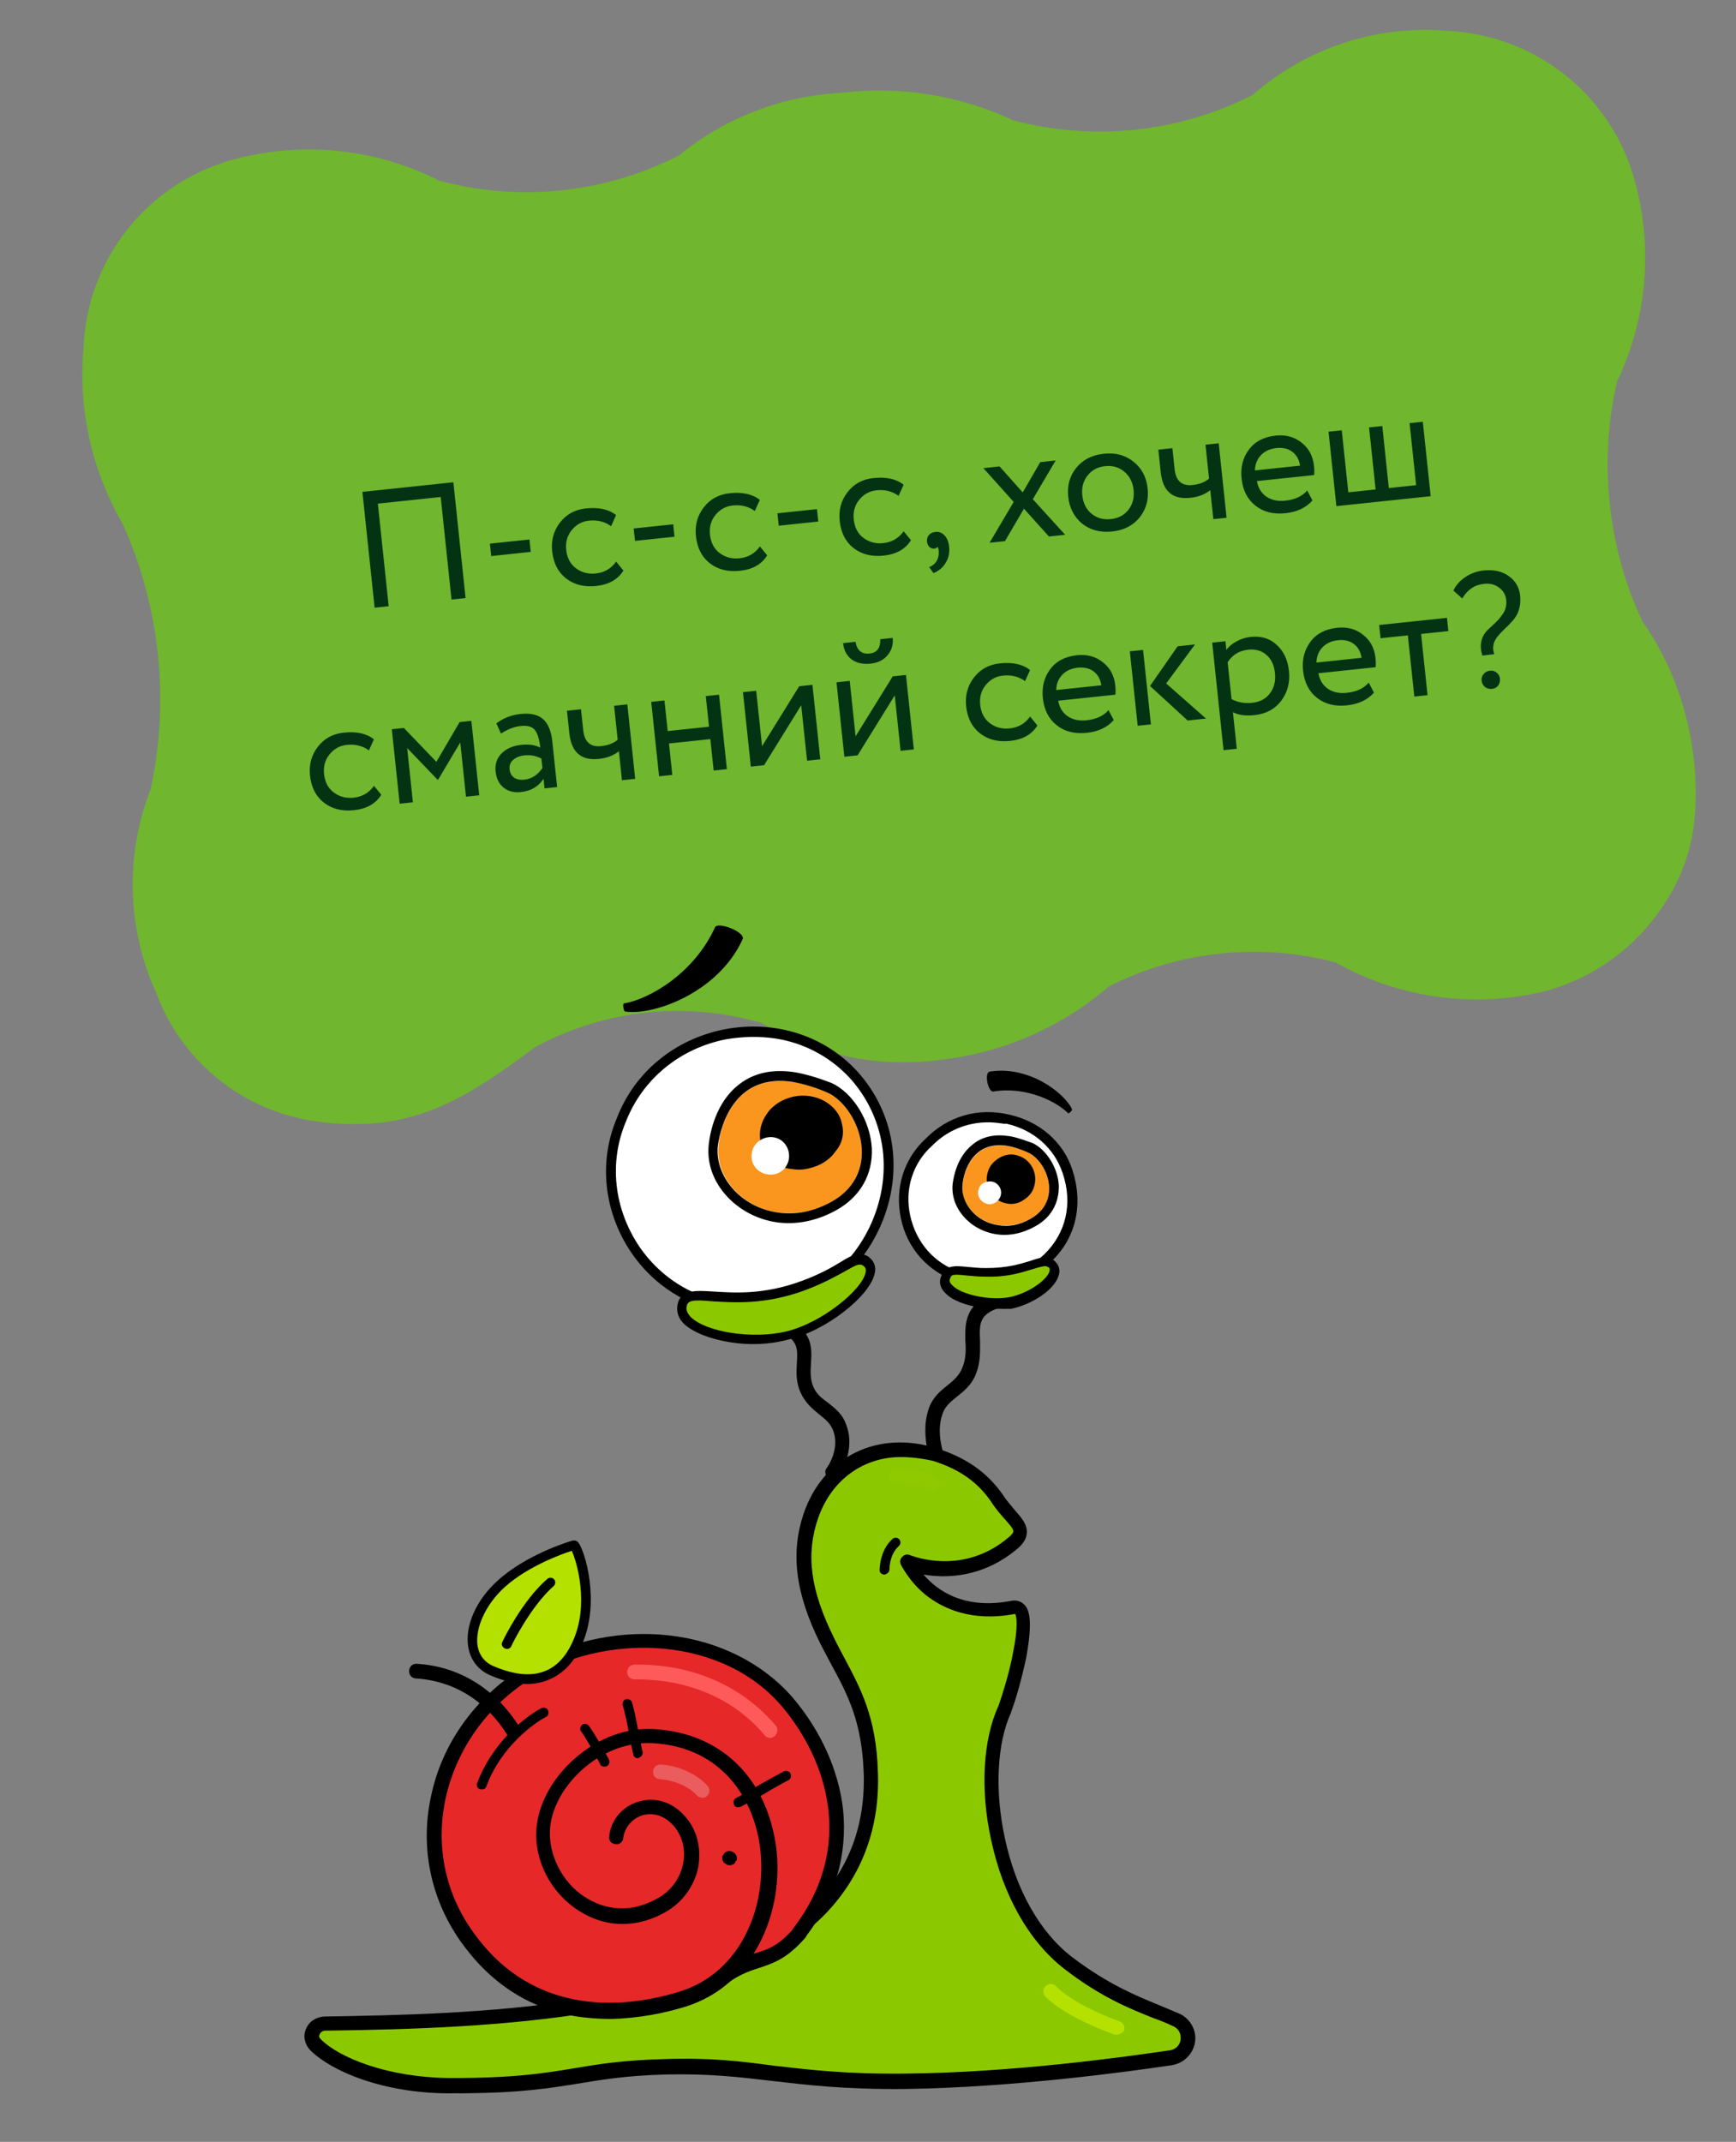 <svg width="167" height="206" viewBox="0 0 167 206" fill="none" xmlns="http://www.w3.org/2000/svg">
<rect x="0" y="0" width="167" height="206" fill="#808080" stroke="none"/>
<g clip-path="url(#clip0_1590_18374)">
<path d="M158.009 59.786C154.658 52.75 153.761 44.245 155.569 36.664C158.472 30.587 159.054 23.662 157.205 17.19C156.104 13.289 153.815 9.826 150.653 7.282C147.491 4.739 143.615 3.239 139.56 2.992C136.134 2.658 132.676 3.031 129.4 4.086C126.124 5.142 123.1 6.858 120.516 9.128C113.388 12.753 105.168 13.621 97.439 11.563C92.291 9.15 86.563 8.239 80.917 8.936C75.202 9.221 69.73 11.331 65.307 14.955C58.196 18.58 49.99 19.446 42.279 17.386C36.129 14.261 29.031 13.539 22.374 15.361C18.374 16.469 14.83 18.815 12.253 22.062C9.676 25.309 8.199 29.288 8.036 33.426C7.504 39.325 8.816 45.243 11.793 50.366C15.397 58.377 16.341 67.329 14.489 75.916C13.264 79.052 12.681 82.401 12.774 85.765C12.867 89.13 13.634 92.441 15.031 95.504C16.23 98.742 18.283 101.596 20.973 103.767C23.662 105.938 26.889 107.345 30.314 107.839C39.659 109.161 44.847 105.618 51.515 100.69C58.183 97.091 66.005 96.265 73.277 98.393C78.456 101.501 84.546 102.747 90.535 101.925C96.503 101.245 102.128 98.786 106.675 94.868C113.418 91.456 121.181 90.636 128.486 92.566C134.553 95.988 141.694 96.989 148.473 95.367C152.456 94.337 156.013 92.082 158.64 88.922C161.266 85.762 162.784 82.288 163.061 78.193C163.515 71.461 161.544 64.366 157.435 59.01" fill="#70B62E"/>
</g>
<path d="M44.789 57.522L43.436 57.665L42.395 47.8L36.349 48.438L37.39 58.303L36.038 58.446L34.862 47.308L43.613 46.384L44.789 57.522ZM51.057 53.08L47.255 53.481L47.129 52.288L50.931 51.886L51.057 53.08ZM59.271 54.015L59.973 54.874C59.442 55.734 58.566 56.229 57.346 56.358C56.201 56.478 55.237 56.237 54.455 55.633C53.683 55.028 53.237 54.158 53.117 53.023C53.006 51.973 53.258 51.051 53.871 50.257C54.484 49.463 55.311 49.011 56.35 48.901C57.602 48.769 58.574 48.983 59.266 49.542L58.783 50.607C58.179 50.167 57.468 49.99 56.651 50.076C55.983 50.146 55.431 50.451 54.994 50.991C54.567 51.519 54.392 52.148 54.47 52.88C54.551 53.655 54.86 54.244 55.396 54.649C55.944 55.063 56.584 55.231 57.316 55.154C58.143 55.067 58.795 54.687 59.271 54.015ZM64.887 51.62L61.084 52.021L60.958 50.828L64.761 50.427L64.887 51.62ZM73.101 52.555L73.803 53.414C73.271 54.275 72.396 54.769 71.176 54.898C70.03 55.019 69.066 54.777 68.284 54.173C67.512 53.569 67.066 52.698 66.947 51.563C66.836 50.513 67.087 49.591 67.7 48.797C68.314 48.003 69.14 47.551 70.18 47.441C71.431 47.309 72.403 47.523 73.095 48.083L72.612 49.147C72.008 48.707 71.297 48.53 70.481 48.616C69.812 48.687 69.26 48.992 68.824 49.531C68.397 50.059 68.222 50.689 68.299 51.421C68.381 52.195 68.69 52.785 69.226 53.189C69.774 53.603 70.413 53.772 71.145 53.694C71.973 53.607 72.625 53.227 73.101 52.555ZM78.716 50.16L74.913 50.562L74.787 49.368L78.59 48.967L78.716 50.16ZM86.93 51.095L87.632 51.954C87.101 52.815 86.225 53.309 85.005 53.438C83.86 53.559 82.896 53.318 82.113 52.714C81.342 52.109 80.896 51.239 80.776 50.104C80.665 49.053 80.916 48.131 81.53 47.337C82.143 46.543 82.97 46.091 84.009 45.981C85.261 45.849 86.233 46.063 86.925 46.623L86.442 47.688C85.837 47.247 85.127 47.07 84.31 47.156C83.642 47.227 83.09 47.532 82.653 48.071C82.226 48.599 82.051 49.229 82.129 49.961C82.21 50.735 82.519 51.325 83.055 51.729C83.603 52.144 84.243 52.312 84.975 52.235C85.802 52.147 86.454 51.767 86.93 51.095ZM89.177 52.097C89.15 51.842 89.208 51.632 89.352 51.467C89.494 51.291 89.708 51.188 89.995 51.158C90.334 51.122 90.625 51.236 90.867 51.5C91.109 51.754 91.254 52.114 91.303 52.58C91.364 53.153 91.257 53.663 90.982 54.111C90.719 54.567 90.326 54.904 89.802 55.12L89.388 54.552C89.921 54.324 90.223 53.933 90.293 53.379C90.33 53.01 90.296 52.746 90.194 52.585C90.14 52.687 90.028 52.747 89.859 52.765C89.7 52.782 89.549 52.728 89.407 52.603C89.275 52.467 89.198 52.298 89.177 52.097ZM100.071 44.447L101.551 44.291L99.354 48.014L102.466 51.434L100.907 51.599L98.501 48.925L96.674 52.046L95.195 52.202L97.515 48.273L94.598 45.025L96.157 44.86L98.384 47.36L100.071 44.447ZM104.097 50.361C103.321 49.714 102.876 48.854 102.763 47.783C102.649 46.701 102.905 45.773 103.531 44.999C104.167 44.213 105.052 43.76 106.187 43.641C107.322 43.521 108.277 43.779 109.053 44.416C109.837 45.041 110.287 45.895 110.401 46.977C110.515 48.059 110.254 48.993 109.619 49.778C108.992 50.552 108.112 50.999 106.977 51.119C105.852 51.238 104.892 50.985 104.097 50.361ZM104.623 45.736C104.205 46.252 104.036 46.887 104.116 47.64C104.195 48.393 104.488 48.979 104.993 49.398C105.51 49.826 106.129 50.002 106.851 49.926C107.572 49.85 108.136 49.554 108.543 49.039C108.959 48.513 109.128 47.873 109.048 47.12C108.971 46.388 108.673 45.802 108.155 45.364C107.649 44.934 107.035 44.758 106.313 44.834C105.592 44.91 105.028 45.211 104.623 45.736ZM115.965 42.77L117.238 42.635L117.993 49.795L116.721 49.93L116.427 47.145C115.912 47.553 115.267 47.798 114.493 47.88C112.796 48.059 111.851 47.237 111.658 45.412L111.43 43.248L112.782 43.105L112.996 45.126C113.114 46.251 113.688 46.758 114.717 46.65C115.385 46.579 115.916 46.373 116.309 46.031L115.965 42.77ZM125.752 47.175L126.256 48.135C125.632 48.834 124.769 49.241 123.666 49.358C122.499 49.481 121.535 49.239 120.774 48.633C120.002 48.028 119.556 47.158 119.436 46.023C119.323 44.952 119.558 44.026 120.141 43.246C120.713 42.467 121.577 42.016 122.733 41.894C123.688 41.793 124.51 42.018 125.201 42.567C125.902 43.104 126.303 43.856 126.405 44.821C126.437 45.129 126.441 45.418 126.416 45.689L120.91 46.27C121.034 46.932 121.339 47.431 121.824 47.766C122.321 48.1 122.924 48.229 123.635 48.154C124.569 48.056 125.274 47.729 125.752 47.175ZM122.795 43.094C122.169 43.16 121.668 43.39 121.291 43.784C120.925 44.177 120.735 44.663 120.722 45.244L125.065 44.785C124.971 44.195 124.72 43.749 124.313 43.449C123.916 43.148 123.411 43.029 122.795 43.094ZM137.628 47.723L128.558 48.68L127.802 41.52L129.075 41.386L129.705 47.352L132.33 47.075L131.701 41.108L132.974 40.974L133.603 46.941L136.229 46.664L135.599 40.697L136.872 40.563L137.628 47.723ZM35.976 75.579L36.678 76.438C36.147 77.299 35.272 77.793 34.052 77.922C32.906 78.043 31.942 77.801 31.16 77.198C30.388 76.593 29.942 75.722 29.822 74.588C29.712 73.537 29.963 72.615 30.576 71.821C31.189 71.027 32.016 70.575 33.056 70.465C34.307 70.333 35.279 70.547 35.971 71.107L35.488 72.171C34.884 71.731 34.173 71.554 33.356 71.64C32.688 71.711 32.136 72.016 31.699 72.555C31.272 73.083 31.098 73.713 31.175 74.445C31.256 75.219 31.566 75.809 32.102 76.213C32.649 76.627 33.289 76.796 34.021 76.719C34.849 76.631 35.5 76.251 35.976 75.579ZM39.72 77.163L38.447 77.297L37.691 70.137L38.853 70.014L41.98 73.272L44.215 69.448L45.345 69.329L46.1 76.489L44.827 76.624L44.277 71.405L42.145 74.992L42.098 74.997L39.169 71.944L39.72 77.163ZM48.193 70.557L47.751 69.574C48.416 69.064 49.189 68.762 50.069 68.669C51.034 68.568 51.76 68.732 52.245 69.164C52.73 69.595 53.026 70.31 53.131 71.307L53.594 75.698L52.385 75.826L52.288 74.903C51.798 75.652 51.071 76.077 50.106 76.179C49.448 76.249 48.897 76.108 48.452 75.758C48.007 75.398 47.748 74.878 47.676 74.199C47.602 73.499 47.794 72.921 48.249 72.466C48.704 71.999 49.335 71.723 50.141 71.638C50.894 71.559 51.505 71.65 51.972 71.912C51.887 71.106 51.714 70.539 51.455 70.213C51.195 69.886 50.747 69.756 50.111 69.823C49.463 69.892 48.824 70.136 48.193 70.557ZM50.43 74.987C51.141 74.912 51.724 74.539 52.178 73.869L52.083 72.962C51.604 72.691 51.051 72.588 50.425 72.654C49.99 72.7 49.636 72.845 49.361 73.088C49.096 73.32 48.983 73.621 49.022 73.993C49.059 74.343 49.2 74.607 49.444 74.785C49.698 74.962 50.027 75.029 50.43 74.987ZM59.075 67.88L60.348 67.745L61.104 74.906L59.831 75.04L59.537 72.255C59.023 72.664 58.378 72.909 57.604 72.99C55.906 73.17 54.962 72.347 54.769 70.522L54.541 68.358L55.893 68.216L56.106 70.236C56.225 71.361 56.799 71.869 57.828 71.76C58.496 71.69 59.027 71.484 59.42 71.142L59.075 67.88ZM69.926 73.975L68.653 74.109L68.334 71.086L64.356 71.505L64.675 74.529L63.402 74.663L62.646 67.503L63.919 67.368L64.23 70.312L68.208 69.892L67.897 66.949L69.17 66.814L69.926 73.975ZM77.075 67.83L73.501 73.597L72.228 73.731L71.472 66.571L72.745 66.437L73.308 71.767L76.882 66L78.155 65.866L78.911 73.026L77.638 73.16L77.075 67.83ZM86.072 66.88L82.498 72.647L81.225 72.782L80.469 65.622L81.742 65.487L82.305 70.818L85.879 65.051L87.152 64.916L87.908 72.076L86.635 72.211L86.072 66.88ZM81.101 61.855L82.294 61.728C82.447 62.56 82.899 62.936 83.652 62.856C84.363 62.781 84.706 62.321 84.681 61.477L85.875 61.351C85.943 61.998 85.777 62.557 85.376 63.028C84.985 63.488 84.444 63.754 83.755 63.827C83.002 63.906 82.386 63.767 81.909 63.41C81.441 63.041 81.172 62.523 81.101 61.855ZM99.094 68.917L99.797 69.776C99.265 70.636 98.39 71.131 97.17 71.26C96.024 71.381 95.06 71.139 94.278 70.535C93.506 69.93 93.06 69.06 92.94 67.925C92.83 66.875 93.081 65.953 93.694 65.159C94.308 64.365 95.134 63.913 96.174 63.803C97.425 63.671 98.397 63.885 99.089 64.445L98.606 65.509C98.002 65.069 97.291 64.892 96.475 64.978C95.806 65.049 95.254 65.353 94.817 65.893C94.391 66.421 94.216 67.051 94.293 67.782C94.375 68.557 94.684 69.146 95.22 69.551C95.767 69.965 96.407 70.133 97.139 70.056C97.967 69.969 98.618 69.589 99.094 68.917ZM106.637 68.298L107.141 69.258C106.517 69.957 105.654 70.364 104.551 70.481C103.384 70.604 102.42 70.362 101.659 69.756C100.887 69.151 100.441 68.281 100.321 67.146C100.208 66.075 100.443 65.149 101.026 64.369C101.598 63.59 102.462 63.139 103.618 63.017C104.573 62.917 105.396 63.141 106.086 63.69C106.787 64.227 107.188 64.979 107.29 65.944C107.322 66.252 107.326 66.541 107.301 66.812L101.795 67.393C101.919 68.055 102.224 68.554 102.709 68.889C103.206 69.223 103.809 69.352 104.52 69.277C105.454 69.179 106.159 68.852 106.637 68.298ZM103.68 64.217C103.055 64.284 102.553 64.513 102.177 64.907C101.81 65.3 101.62 65.786 101.607 66.367L105.95 65.909C105.856 65.318 105.605 64.872 105.198 64.572C104.802 64.271 104.296 64.153 103.68 64.217ZM113.286 62.158L114.957 61.981L112.183 65.733L116.015 69.11L114.248 69.296L110.632 65.977L113.286 62.158ZM110.716 69.669L109.443 69.803L108.687 62.643L109.96 62.509L110.716 69.669ZM118.977 72.015L117.704 72.149L116.612 61.807L117.885 61.672L117.974 62.516C118.197 62.192 118.522 61.916 118.949 61.689C119.374 61.451 119.825 61.307 120.303 61.256C121.321 61.149 122.158 61.404 122.813 62.021C123.488 62.626 123.882 63.463 123.995 64.535C124.111 65.627 123.863 66.581 123.252 67.397C122.65 68.2 121.792 68.661 120.678 68.778C119.819 68.869 119.128 68.776 118.605 68.498L118.977 72.015ZM120.063 62.488C119.214 62.578 118.559 62.979 118.098 63.693L118.473 67.241C119.074 67.553 119.73 67.672 120.441 67.597C121.194 67.517 121.768 67.215 122.163 66.691C122.568 66.155 122.73 65.5 122.648 64.725C122.568 63.972 122.298 63.395 121.837 62.993C121.376 62.58 120.784 62.412 120.063 62.488ZM131.67 65.655L132.173 66.616C131.55 67.314 130.687 67.722 129.583 67.838C128.417 67.962 127.453 67.72 126.691 67.114C125.92 66.509 125.474 65.639 125.354 64.504C125.241 63.433 125.476 62.507 126.058 61.727C126.631 60.948 127.495 60.497 128.651 60.375C129.606 60.274 130.428 60.498 131.119 61.048C131.819 61.585 132.221 62.337 132.322 63.302C132.355 63.609 132.359 63.899 132.334 64.169L126.828 64.751C126.952 65.413 127.256 65.912 127.742 66.247C128.239 66.581 128.842 66.71 129.553 66.635C130.486 66.537 131.192 66.21 131.67 65.655ZM128.713 61.575C128.087 61.641 127.586 61.871 127.209 62.265C126.843 62.657 126.653 63.144 126.639 63.725L130.983 63.266C130.889 62.676 130.638 62.23 130.231 61.93C129.834 61.629 129.328 61.51 128.713 61.575ZM135.433 61.107L132.808 61.384L132.673 60.111L139.197 59.423L139.331 60.696L136.706 60.973L137.327 66.86L136.055 66.995L135.433 61.107ZM144.894 57.695C144.843 57.207 144.613 56.813 144.206 56.513C143.81 56.212 143.33 56.09 142.768 56.15C141.856 56.246 141.155 56.717 140.665 57.562L139.812 56.8C140.058 56.281 140.441 55.849 140.962 55.504C141.483 55.149 142.066 54.937 142.713 54.869C143.7 54.764 144.513 54.947 145.152 55.416C145.791 55.874 146.151 56.495 146.234 57.28C146.287 57.779 146.248 58.228 146.119 58.628C146.088 58.738 146.05 58.844 146.007 58.945C145.965 59.046 145.911 59.149 145.847 59.252C145.781 59.345 145.726 59.425 145.679 59.495C145.643 59.552 145.576 59.634 145.48 59.741C145.383 59.837 145.315 59.909 145.277 59.956C145.249 59.991 145.177 60.068 145.061 60.188C144.943 60.297 144.87 60.363 144.84 60.388C144.782 60.447 144.7 60.531 144.593 60.639C144.496 60.735 144.419 60.813 144.361 60.873C144.313 60.931 144.246 61.008 144.16 61.103C144.073 61.198 144.007 61.28 143.961 61.349C143.914 61.419 143.864 61.504 143.811 61.607C143.757 61.709 143.719 61.804 143.696 61.892C143.684 61.979 143.667 62.078 143.647 62.187C143.637 62.295 143.638 62.413 143.652 62.54C143.675 62.656 143.704 62.782 143.74 62.917L142.596 63.054C142.299 62.066 142.464 61.25 143.094 60.604C143.191 60.508 143.352 60.357 143.577 60.151C143.811 59.933 143.991 59.759 144.117 59.627C144.241 59.486 144.378 59.31 144.528 59.102C144.688 58.892 144.793 58.671 144.844 58.441C144.905 58.209 144.922 57.961 144.894 57.695ZM142.526 65.443C142.502 65.209 142.566 65.004 142.719 64.827C142.871 64.639 143.084 64.531 143.36 64.502C143.583 64.478 143.788 64.543 143.976 64.694C144.163 64.846 144.269 65.033 144.292 65.256C144.319 65.511 144.263 65.737 144.123 65.934C143.981 66.12 143.789 66.226 143.545 66.252C143.269 66.281 143.037 66.22 142.85 66.068C142.661 65.906 142.553 65.697 142.526 65.443Z" fill="#043314"/>
<path d="M80.001 142.275C79.883 142.268 79.769 142.202 79.655 142.136C79.374 141.883 79.282 141.464 79.535 141.184C79.535 141.184 80.885 139.374 80.112 137.495C79.853 136.889 79.403 136.507 78.84 136.059C78.22 135.549 77.487 134.973 77.017 133.94C76.548 132.907 76.608 131.906 76.658 131.082C76.747 129.61 76.8 128.727 74.432 127.816C74.086 127.677 73.875 127.25 74.014 126.904C74.154 126.558 74.58 126.347 74.926 126.486C78.218 127.749 78.112 129.515 78.016 131.105C77.97 131.87 77.923 132.636 78.234 133.364C78.545 134.092 79.053 134.477 79.676 134.928C80.295 135.438 81.032 135.955 81.384 136.981C82.409 139.584 80.673 141.902 80.607 142.017C80.475 142.245 80.236 142.29 80.001 142.275Z" fill="black"/>
<path d="M90.369 141.838C90.133 141.823 89.968 141.636 89.861 141.452C89.809 141.331 88.397 138.291 89.333 135.511C89.695 134.41 90.44 133.805 91.123 133.255C91.744 132.761 92.306 132.263 92.588 131.512C92.936 130.646 92.93 129.759 92.862 128.928C92.844 127.272 92.781 125.377 95.737 124.374C96.097 124.278 96.502 124.42 96.654 124.843C96.751 125.203 96.608 125.608 96.185 125.76C94.196 126.408 94.202 127.295 94.279 128.954C94.281 129.9 94.335 130.967 93.914 132.064C93.489 133.221 92.685 133.822 92.001 134.372C91.381 134.866 90.881 135.309 90.662 136.005C89.879 138.203 91.14 140.82 91.136 140.879C91.291 141.243 91.149 141.648 90.785 141.804C90.663 141.855 90.483 141.904 90.369 141.838Z" fill="black"/>
<path d="M83.796 170.456C84.554 193.135 51.743 194.346 31.395 194.654C30.273 194.646 29.606 195.906 30.443 196.724C32.173 198.424 36.769 200.593 43.209 200.627C54.49 200.717 54.943 199.09 63.943 198.805C72.821 198.573 75.672 200.282 87.024 200.198C97.312 200.11 108.395 198.593 112.629 197.962C113.581 197.842 114.224 196.994 114.277 196.111C114.261 195.401 113.888 194.729 113.258 194.395C111.077 193.318 107.576 192.575 102.833 188.92C95.661 183.405 93.834 170.589 96.687 164.438C97.529 162.244 99.723 154.28 97.572 154.682C89.977 156.174 87.377 150.285 87.377 150.285C87.377 150.285 92.736 152.558 97.599 148.36C99.218 146.981 97.37 146.278 96.022 144.129C94.557 141.972 92.622 140.732 90.012 139.925C84.905 138.376 79.983 140.619 78.135 145.767C76.782 149.586 77.442 153.349 79.655 157.796C81.544 161.752 83.573 164.356 83.796 170.456Z" fill="#8CC800"/>
<path d="M44.939 201.322C44.347 201.346 43.758 201.31 43.166 201.333C36.844 201.307 31.946 199.238 29.881 197.222C29.324 196.657 29.135 195.877 29.413 195.185C29.695 194.434 30.433 193.946 31.32 193.941C44.334 193.722 68.644 193.357 78.55 182.963C81.707 179.608 83.258 175.447 83.086 170.472C82.906 165.616 81.583 163.054 79.987 160.121C79.67 159.511 79.297 158.838 78.927 158.107C76.503 153.233 76.027 149.363 77.322 145.541C79.187 140.099 84.424 137.519 90.051 139.277C92.893 140.158 94.935 141.581 96.459 143.741C96.835 144.355 97.282 144.796 97.61 145.229C98.274 145.978 98.827 146.603 98.778 147.427C98.746 147.957 98.482 148.414 97.92 148.912C94.555 151.782 90.949 151.8 88.844 151.437C90.113 152.932 92.715 154.862 97.32 153.958C97.798 153.868 98.262 154.015 98.594 154.389C98.981 154.826 99.392 155.856 98.697 159.537C98.285 161.462 97.682 163.612 97.265 164.651L97.262 164.71C95.903 167.641 95.684 172.238 96.654 176.728C97.71 181.756 100.059 185.916 103.225 188.294C106.616 190.862 109.385 191.975 111.403 192.806C112.21 193.15 112.902 193.428 113.536 193.703C114.453 194.172 114.988 195.09 114.99 196.036C114.971 197.335 114.02 198.4 112.766 198.62C108.532 199.251 97.449 200.769 87.099 200.912C81.186 200.969 77.491 200.51 74.263 200.137C71.212 199.776 68.278 199.422 64.018 199.519C60.051 199.634 57.841 200.033 55.453 200.42C52.768 200.849 50.083 201.278 44.939 201.322ZM86.63 140.134C83.025 140.153 79.997 142.334 78.713 145.98C77.499 149.452 77.941 152.906 80.206 157.475C80.52 158.144 80.894 158.817 81.211 159.427C82.803 162.419 84.292 165.168 84.451 170.378C84.661 175.709 82.967 180.275 79.556 183.91C75.139 188.549 67.92 191.659 57.47 193.451C48.694 194.93 39.4 195.197 31.356 195.302C31.003 195.281 30.812 195.506 30.743 195.679C30.677 195.793 30.666 195.97 30.891 196.16C32.675 197.923 37.29 199.797 43.196 199.858C49.4 199.878 52.324 199.404 55.189 198.927C57.517 198.536 59.846 198.144 63.93 198.036C68.312 197.887 71.245 198.242 74.41 198.669C77.756 199.048 81.275 199.497 87.07 199.433C97.358 199.345 108.323 197.82 112.557 197.189C113.153 197.107 113.597 196.602 113.574 196.01C113.602 195.539 113.333 195.109 112.931 194.907C112.356 194.636 111.723 194.362 110.913 194.076C108.836 193.242 105.949 192.122 102.392 189.366C99.005 186.739 96.493 182.332 95.341 176.944C94.275 172.093 94.566 167.265 96.061 164.046C96.419 163.004 97.073 160.975 97.423 159.105C98.009 156.245 97.764 155.403 97.657 155.219C93.472 156.03 90.716 154.682 89.135 153.464C87.444 152.121 86.712 150.54 86.656 150.478C86.553 150.235 86.574 149.882 86.82 149.719C87.011 149.494 87.309 149.453 87.596 149.589C87.828 149.662 92.675 151.609 97.1 147.799C97.35 147.577 97.479 147.408 97.486 147.29C97.5 147.055 97.113 146.617 96.67 146.118C96.283 145.681 95.785 145.119 95.353 144.443C94.05 142.532 92.292 141.303 89.74 140.499C88.632 140.255 87.576 140.132 86.63 140.134Z" fill="black"/>
<path d="M85.062 151.445C84.826 151.431 84.601 151.24 84.616 151.005C84.619 150.946 84.612 149.113 85.86 148.007C86.048 147.841 86.342 147.858 86.508 148.046C86.674 148.233 86.656 148.528 86.469 148.694C85.532 149.523 85.565 150.944 85.565 150.944C85.547 151.238 85.301 151.4 85.062 151.445Z" fill="black"/>
<path d="M78.38 167.175C83.579 175.998 80.293 184.428 75.546 187.687C74.253 188.554 69.224 190.615 69.224 190.615C69.224 190.615 66.016 192.844 59.534 193.516C54.778 193.998 50.333 192.252 46.21 188.103C41.475 183.326 38.057 169.469 49.95 161.381C59.926 154.715 72.641 157.491 78.38 167.175Z" fill="#E62828"/>
<path d="M74.068 167.151C73.891 167.14 73.659 167.067 73.552 166.883C70.575 163.335 66.137 161.472 61.052 161.519C60.64 161.495 60.36 161.241 60.326 160.826C60.351 160.413 60.604 160.133 61.02 160.099C66.52 160.018 71.301 162.079 74.613 165.943C74.89 166.255 74.806 166.664 74.553 166.944C74.366 167.11 74.244 167.161 74.068 167.151Z" fill="#FF5A5A"/>
<path d="M49.477 167.262C49.242 167.248 49.01 167.175 48.847 166.929C46.802 163.614 43.67 161.652 40.019 161.432C39.607 161.407 39.33 161.095 39.355 160.683C39.38 160.27 39.692 159.994 40.105 160.019C44.167 160.264 47.701 162.427 50.016 166.172C50.233 166.48 50.146 166.948 49.779 167.162C49.716 167.218 49.595 167.269 49.477 167.262Z" fill="black"/>
<path d="M58.785 194.18C57.663 194.172 56.485 194.1 55.315 193.912C50.813 193.108 47.117 190.699 44.286 186.686C41.348 182.491 40.355 177.408 41.544 172.397C42.751 167.092 46.336 162.522 51.286 159.807C55.134 157.735 59.861 156.779 64.321 157.285C69.135 157.812 73.379 159.959 76.252 163.264C78.956 166.441 80.675 170.268 81.099 174.016C81.546 178.357 80.341 182.658 77.46 186.325C77.207 186.605 76.788 186.698 76.449 186.441C76.168 186.188 76.076 185.769 76.332 185.43C82.299 177.635 79.61 169.317 75.198 164.087C69.399 157.355 58.831 157.19 51.988 160.913C47.405 163.414 44.132 167.708 42.95 172.6C41.841 177.261 42.742 181.925 45.465 185.753C51.452 194.269 60.508 193.043 65.325 191.561C71.345 189.738 73.804 183.268 73.13 177.79C72.582 173.148 69.525 167.999 62.75 167.65C57.742 167.406 53.343 171.75 52.928 175.685C52.657 178.209 54.021 181.069 56.357 182.51C57.61 183.295 60.203 184.397 63.451 182.466C64.616 181.768 65.456 180.577 65.715 179.234C65.966 178.008 65.684 176.809 65.031 175.883C64.156 174.708 63 174.283 61.86 174.569C60.837 174.862 60.074 175.761 59.955 176.759C59.93 177.171 59.559 177.444 59.209 177.364C58.797 177.339 58.524 176.968 58.604 176.618C58.759 175.032 59.904 173.683 61.526 173.249C63.269 172.763 65 173.458 66.203 175.067C67.132 176.306 67.449 177.92 67.173 179.558C66.83 181.31 65.734 182.84 64.26 183.755C61.438 185.476 58.306 185.464 55.69 183.77C52.901 182.006 51.268 178.716 51.633 175.606C51.893 173.258 53.278 170.86 55.398 169.038C57.642 167.105 60.3 166.142 62.95 166.302C66.247 166.501 69.127 167.739 71.236 169.994C73.125 171.999 74.264 174.668 74.671 177.706C75.427 183.779 72.632 190.938 65.888 193.013C63.961 193.606 61.508 194.108 58.785 194.18Z" fill="black"/>
<path fill-rule="evenodd" clip-rule="evenodd" d="M55.592 157.999C57.441 153.796 55.509 148.598 55.211 148.639C54.733 148.728 50.817 149.969 48.191 152.352C45.062 155.236 44.332 159.506 47.388 160.754C51.715 162.492 54.229 160.989 55.592 157.999Z" fill="#B4E100"/>
<path d="M50.802 161.964C49.738 161.959 48.513 161.708 47.245 161.159C46.034 160.672 45.267 159.68 45.047 158.426C44.697 156.396 45.795 153.862 47.918 151.981C50.606 149.543 54.702 148.254 55.121 148.161C55.239 148.168 55.478 148.123 55.641 148.369C56.246 149.115 57.78 154.053 55.996 158.141C55.242 159.869 54.17 160.986 52.777 161.552C52.17 161.811 51.512 161.948 50.802 161.964ZM55.002 149.158C54.039 149.454 50.715 150.672 48.526 152.667C46.712 154.331 45.69 156.574 45.941 158.303C46.119 159.259 46.669 159.942 47.593 160.293C51.224 161.813 53.758 160.961 55.131 157.794C56.702 154.284 55.475 150.132 55.002 149.158Z" fill="black"/>
<path d="M61.362 169.102C61.127 169.088 60.957 168.96 60.913 168.721C60.82 168.301 60.727 167.882 60.641 167.345C60.414 166.208 60.194 164.954 59.898 163.991C59.853 163.752 59.989 163.464 60.228 163.42C60.467 163.375 60.754 163.511 60.799 163.75C61.095 164.713 61.312 166.026 61.538 167.163C61.628 167.641 61.717 168.119 61.814 168.479C61.858 168.719 61.723 169.006 61.425 169.047C61.421 169.106 61.421 169.106 61.362 169.102Z" fill="black"/>
<path d="M58.123 169.911C57.946 169.901 57.773 169.831 57.725 169.651C57.303 168.798 56.395 167.207 55.904 166.527C55.738 166.34 55.815 166.049 56.002 165.883C56.189 165.717 56.48 165.794 56.646 165.981C57.192 166.723 58.101 168.314 58.577 169.23C58.681 169.472 58.604 169.763 58.362 169.867C58.24 169.918 58.181 169.915 58.123 169.911Z" fill="black"/>
<path d="M71.006 173.821C70.829 173.81 70.656 173.741 70.608 173.561C70.504 173.318 70.581 173.027 70.824 172.924C71.434 172.606 72.29 172.126 73.088 171.642C73.944 171.162 74.8 170.682 75.41 170.364C75.653 170.26 75.944 170.337 76.047 170.58C76.151 170.822 76.074 171.113 75.832 171.217C75.221 171.534 74.365 172.014 73.568 172.498C72.711 172.978 71.855 173.459 71.245 173.776C71.127 173.769 71.065 173.824 71.006 173.821Z" fill="black"/>
<path d="M48.76 158.591C48.701 158.588 48.642 158.584 48.528 158.518C48.299 158.386 48.196 158.143 48.328 157.915C48.397 157.742 50.222 153.952 52.653 151.853C52.84 151.687 53.135 151.705 53.301 151.892C53.467 152.079 53.449 152.374 53.262 152.54C51.014 154.531 49.193 158.263 49.19 158.322C49.12 158.495 48.937 158.602 48.76 158.591Z" fill="black"/>
<g opacity="0.6">
<g opacity="0.6">
<g opacity="0.6">
<g opacity="0.6">
<path opacity="0.6" d="M89.743 143.395C89.625 143.388 89.507 143.381 89.393 143.315C88.48 142.787 87.43 142.546 86.356 142.718C85.999 142.756 85.602 142.495 85.564 142.138C85.526 141.782 85.787 141.384 86.144 141.346C87.512 141.192 88.915 141.454 90.057 142.114C90.399 142.312 90.492 142.731 90.294 143.074C90.162 143.302 89.978 143.409 89.743 143.395Z" fill="#B4E100"/>
</g>
</g>
</g>
</g>
<path d="M67.574 172.905C67.397 172.894 67.165 172.821 67.055 172.696C66.28 171.822 64.84 171.203 63.486 171.121C63.074 171.097 62.797 170.784 62.822 170.372C62.847 169.96 63.159 169.683 63.571 169.708C65.279 169.811 67.061 170.628 68.057 171.752C68.334 172.064 68.309 172.476 67.997 172.753C67.872 172.864 67.692 172.912 67.574 172.905Z" fill="#EA5C5D"/>
<path d="M107.447 195.699C107.388 195.696 107.27 195.688 107.211 195.685C104.321 194.624 101.915 193.356 100.577 192.034C100.296 191.781 100.266 191.306 100.578 191.03C100.832 190.75 101.306 190.719 101.583 191.031C102.811 192.228 104.984 193.423 107.702 194.414C108.048 194.554 108.262 194.921 108.119 195.326C107.991 195.496 107.745 195.658 107.447 195.699Z" fill="#B4E100"/>
<path d="M70.138 179.383C70.079 179.379 70.02 179.376 70.02 179.376C69.961 179.372 69.903 179.369 69.906 179.31C69.847 179.306 69.851 179.247 69.792 179.244C69.733 179.24 69.737 179.181 69.678 179.178C69.567 179.053 69.46 178.869 69.471 178.692C69.474 178.634 69.478 178.575 69.478 178.575C69.481 178.516 69.485 178.457 69.544 178.46C69.547 178.402 69.606 178.405 69.61 178.346C69.613 178.287 69.672 178.291 69.676 178.232C69.8 178.121 69.984 178.014 70.161 178.025C70.338 178.036 70.511 178.105 70.68 178.234C70.791 178.358 70.898 178.542 70.887 178.719C70.884 178.778 70.88 178.837 70.88 178.837C70.877 178.895 70.873 178.954 70.814 178.951C70.811 179.01 70.752 179.006 70.748 179.065C70.745 179.124 70.686 179.12 70.682 179.179C70.679 179.238 70.62 179.235 70.557 179.29C70.498 179.286 70.495 179.345 70.436 179.342C70.377 179.338 70.374 179.397 70.315 179.393C70.197 179.386 70.197 179.386 70.138 179.383Z" fill="black"/>
<path d="M68.696 191.528C68.519 191.518 68.287 191.444 68.18 191.261C67.903 190.949 67.987 190.54 68.241 190.26C70.11 188.659 71.434 188.266 72.64 187.866C73.905 187.47 74.868 187.173 76.391 185.433C76.645 185.153 77.061 185.119 77.4 185.376C77.68 185.629 77.714 186.045 77.457 186.384C75.68 188.404 74.415 188.801 73.088 189.252C72.003 189.6 70.86 189.945 69.178 191.38C68.994 191.487 68.873 191.539 68.696 191.528Z" fill="black"/>
<path d="M89.344 109.864C93.566 105.51 100.955 107.433 102.703 112.739C104.944 119.67 98.296 125.06 92.227 122.803C86.66 121.048 85.095 113.685 89.344 109.864Z" fill="white"/>
<path d="M93.767 123.723C93.182 123.629 92.659 123.479 92.081 123.267C89.301 122.331 87.25 120.08 86.659 117.148C86.064 114.276 86.945 111.433 89.071 109.493C91.149 107.373 94.098 106.487 97.069 107.199C100.044 107.851 102.344 109.881 103.185 112.591C104.23 115.845 103.501 119.11 101.121 121.33C99.171 123.281 96.403 124.119 93.767 123.723ZM96.25 108.036C93.792 107.651 91.38 108.451 89.68 110.18C87.807 111.84 87.003 114.391 87.56 116.907C88.114 119.482 89.88 121.538 92.373 122.339C95.146 123.393 98.32 122.698 100.454 120.64C102.525 118.638 103.229 115.785 102.225 112.828C101.425 110.416 99.405 108.64 96.78 108.068C96.659 108.119 96.427 108.046 96.25 108.036Z" fill="black"/>
<path d="M101.221 121.632C102.162 122.693 99.671 124.789 97.159 125.287C94.647 125.785 90.402 124.643 90.921 122.901C91.228 121.738 92.314 122.335 94.795 122.367C98.871 122.376 100.336 120.633 101.221 121.632Z" fill="#8CC800"/>
<path d="M94.353 125.768C92.947 125.565 91.559 125.067 90.895 124.318C90.338 123.753 90.373 123.164 90.513 122.818C90.878 121.658 91.82 121.715 93.053 121.848C93.524 121.877 94.168 121.975 94.878 121.958C96.887 121.961 98.152 121.565 99.116 121.269C100.141 120.917 100.925 120.669 101.589 121.418C101.921 121.792 102.01 122.271 101.801 122.79C101.37 124.064 99.275 125.474 97.242 125.883C96.414 125.892 95.35 125.887 94.353 125.768ZM100.622 121.773C100.386 121.759 100.026 121.855 99.364 122.052C98.4 122.348 96.952 122.852 94.829 122.783C94.059 122.795 93.415 122.697 92.944 122.669C91.594 122.528 91.531 122.584 91.389 122.989C91.323 123.103 91.308 123.338 91.588 123.592C92.418 124.528 95.279 125.115 97.132 124.754C98.927 124.389 100.658 123.134 100.943 122.324C101.016 122.092 100.964 121.971 100.909 121.909C100.795 121.843 100.736 121.839 100.622 121.773Z" fill="black"/>
<path d="M59.807 107.727C63.309 98.66 75.62 96.39 82.056 103.338C89.653 111.597 83.829 125.842 72.184 125.907C62.422 126.086 56.286 116.142 59.807 107.727Z" fill="white"/>
<path d="M69.8 126.236C66.112 125.659 62.866 123.631 60.696 120.427C58.093 116.547 57.557 111.728 59.347 107.522C61.03 103.132 64.887 99.938 69.731 98.989C74.513 98.096 79.211 99.561 82.375 102.943C86.093 106.95 86.988 112.677 84.725 117.859C82.462 123.041 77.66 126.237 72.218 126.323C71.386 126.391 70.562 126.341 69.8 126.236ZM74.524 99.869C73.059 99.662 71.462 99.684 69.91 99.945C65.426 100.797 61.819 103.771 60.212 107.87C58.558 111.788 59.057 116.25 61.497 119.884C63.94 123.459 67.837 125.467 72.153 125.432C77.297 125.388 81.732 122.406 83.856 117.57C85.983 112.675 85.122 107.364 81.685 103.611C79.796 101.606 77.277 100.272 74.524 99.869Z" fill="black"/>
<path d="M65.586 125.568C65.083 128.019 71.375 129.522 75.692 128.482C79.948 127.498 85.32 122.681 83.275 121.317C82.196 120.602 81.393 122.149 77.283 123.673C70.157 126.198 66.022 123.23 65.586 125.568Z" fill="#8CC800"/>
<path d="M70.277 129.101C68.404 128.811 66.728 128.178 65.832 127.356C65.106 126.662 65.09 125.952 65.177 125.484C65.443 124.023 66.856 124.108 68.622 124.215C70.565 124.332 73.447 124.565 77.135 123.192C78.947 122.533 80.112 121.835 80.909 121.351C81.953 120.705 82.684 120.336 83.539 120.86C84.048 121.245 84.31 121.793 84.153 122.434C83.724 124.653 79.382 128.055 75.789 128.843C74.046 129.329 72.033 129.384 70.277 129.101ZM66.053 125.655C65.973 126.005 66.132 126.31 66.464 126.685C67.972 128.135 72.422 128.817 75.6 128.063C79.016 127.265 82.932 124.074 83.27 122.38C83.354 121.972 83.184 121.843 83.015 121.715C82.672 121.517 82.43 121.62 81.39 122.208C80.533 122.688 79.309 123.382 77.434 124.096C73.567 125.518 70.508 125.274 68.507 125.153C66.626 124.981 66.148 125.07 66.053 125.655Z" fill="black"/>
<path d="M68.787 89.181C66.743 93.667 62.399 96.124 60.012 96.511C59.894 96.504 59.966 97.277 60.142 97.287C62.837 97.686 69.054 95.521 71.435 90.346C71.772 89.657 69.058 88.607 68.787 89.181Z" fill="black"/>
<path d="M95.549 104.979C98.712 104.461 101.637 105.938 102.75 107.069C102.806 107.131 103.18 106.799 103.128 106.678C102.341 105.035 98.891 102.463 95.191 103.067C94.651 103.211 95.07 105.069 95.549 104.979Z" fill="black"/>
<path d="M69.112 110.239C68.675 114.526 74.266 118.823 80.018 115.565C85.097 112.681 82.522 106.38 79.587 105.08C71.529 101.52 69.403 107.361 69.112 110.239Z" fill="#FA961E"/>
<path d="M76.222 104.049C77.216 104.227 78.32 104.53 79.587 105.08C82.522 106.38 85.097 112.681 80.018 115.565C78.184 116.578 76.392 116.883 74.755 116.607C71.298 116.103 68.757 113.172 69.052 110.235C69.375 107.832 70.892 103.255 76.222 104.049ZM76.396 103.114C74.287 102.81 72.551 103.178 71.126 104.273C68.834 106.026 68.303 108.949 68.173 110.123C68.011 111.827 68.559 113.515 69.832 114.951C71.049 116.324 72.765 117.255 74.639 117.545C76.571 117.839 78.605 117.43 80.501 116.363C82.765 115.081 83.957 112.967 83.871 110.479C83.736 107.812 82.067 105.111 79.997 104.159C78.727 103.669 77.508 103.299 76.396 103.114Z" fill="black"/>
<path d="M92.583 113.96C92.309 116.544 95.7 119.112 99.184 117.195C102.242 115.488 100.699 111.672 98.917 110.856C94.084 108.673 92.808 112.201 92.583 113.96Z" fill="#FA961E"/>
<path d="M96.888 110.201C97.473 110.296 98.169 110.515 98.917 110.856C100.699 111.672 102.245 115.43 99.184 117.195C98.082 117.838 97.008 118.009 96.014 117.831C93.905 117.526 92.418 115.723 92.584 113.96C92.731 112.492 93.667 109.712 96.888 110.201ZM97.062 109.266C95.715 109.067 94.52 109.29 93.587 110.061C92.099 111.212 91.75 113.082 91.645 113.844C91.389 116.134 93.266 118.315 95.843 118.707C97.072 118.899 98.389 118.624 99.613 117.93C101.141 117.077 101.874 115.703 101.856 114.047C101.783 112.329 100.649 110.547 99.327 109.935C98.517 109.65 97.766 109.368 97.062 109.266Z" fill="black"/>
<path d="M80.999 108.12C80.82 107.163 80.215 106.418 79.302 105.89C78.443 105.424 77.391 105.243 76.313 105.473C75.294 105.707 74.376 106.243 73.792 107.094C73.213 107.886 72.976 108.876 73.158 109.774C73.34 110.671 73.942 111.476 74.855 112.004C75.253 112.264 75.717 112.41 76.247 112.442C76.773 112.533 77.307 112.506 77.847 112.362C78.866 112.128 79.785 111.592 80.368 110.741C81.003 110.011 81.237 109.08 80.999 108.12Z" fill="black"/>
<path d="M97.953 111.152C97.375 110.94 96.72 111.019 96.169 111.34C95.618 111.661 95.177 112.107 95.02 112.748C94.651 113.967 95.339 115.308 96.557 115.677C96.675 115.684 96.789 115.75 96.907 115.757C97.374 115.845 97.912 115.759 98.341 115.49C98.893 115.168 99.333 114.722 99.49 114.081C99.859 112.863 99.172 111.521 97.953 111.152Z" fill="black"/>
<path d="M72.321 110.905C72.143 111.899 72.855 112.828 73.852 112.948C74.846 113.126 75.776 112.414 75.895 111.416C76.014 110.419 75.361 109.493 74.364 109.374C73.366 109.254 72.437 109.967 72.321 110.905Z" fill="white"/>
<path d="M94.156 114.35C93.943 114.929 94.261 115.539 94.839 115.751C95.417 115.963 96.028 115.645 96.24 115.067C96.452 114.489 96.134 113.879 95.556 113.667C94.974 113.513 94.309 113.769 94.156 114.35Z" fill="white"/>
<path d="M46.349 172.096C46.29 172.093 46.231 172.089 46.172 172.086C45.94 172.013 45.782 171.708 45.913 171.479C47.465 167.318 50.922 164.867 52.08 164.287C52.322 164.184 52.613 164.26 52.717 164.503C52.82 164.746 52.744 165.036 52.501 165.14C51.465 165.668 48.195 167.953 46.779 171.827C46.709 172 46.584 172.111 46.349 172.096Z" fill="black"/>
<defs>
<clipPath id="clip0_1590_18374">
<rect width="155.785" height="97.083" fill="white" transform="translate(0.961 17.105) rotate(-6.025)"/>
</clipPath>
</defs>
</svg>
